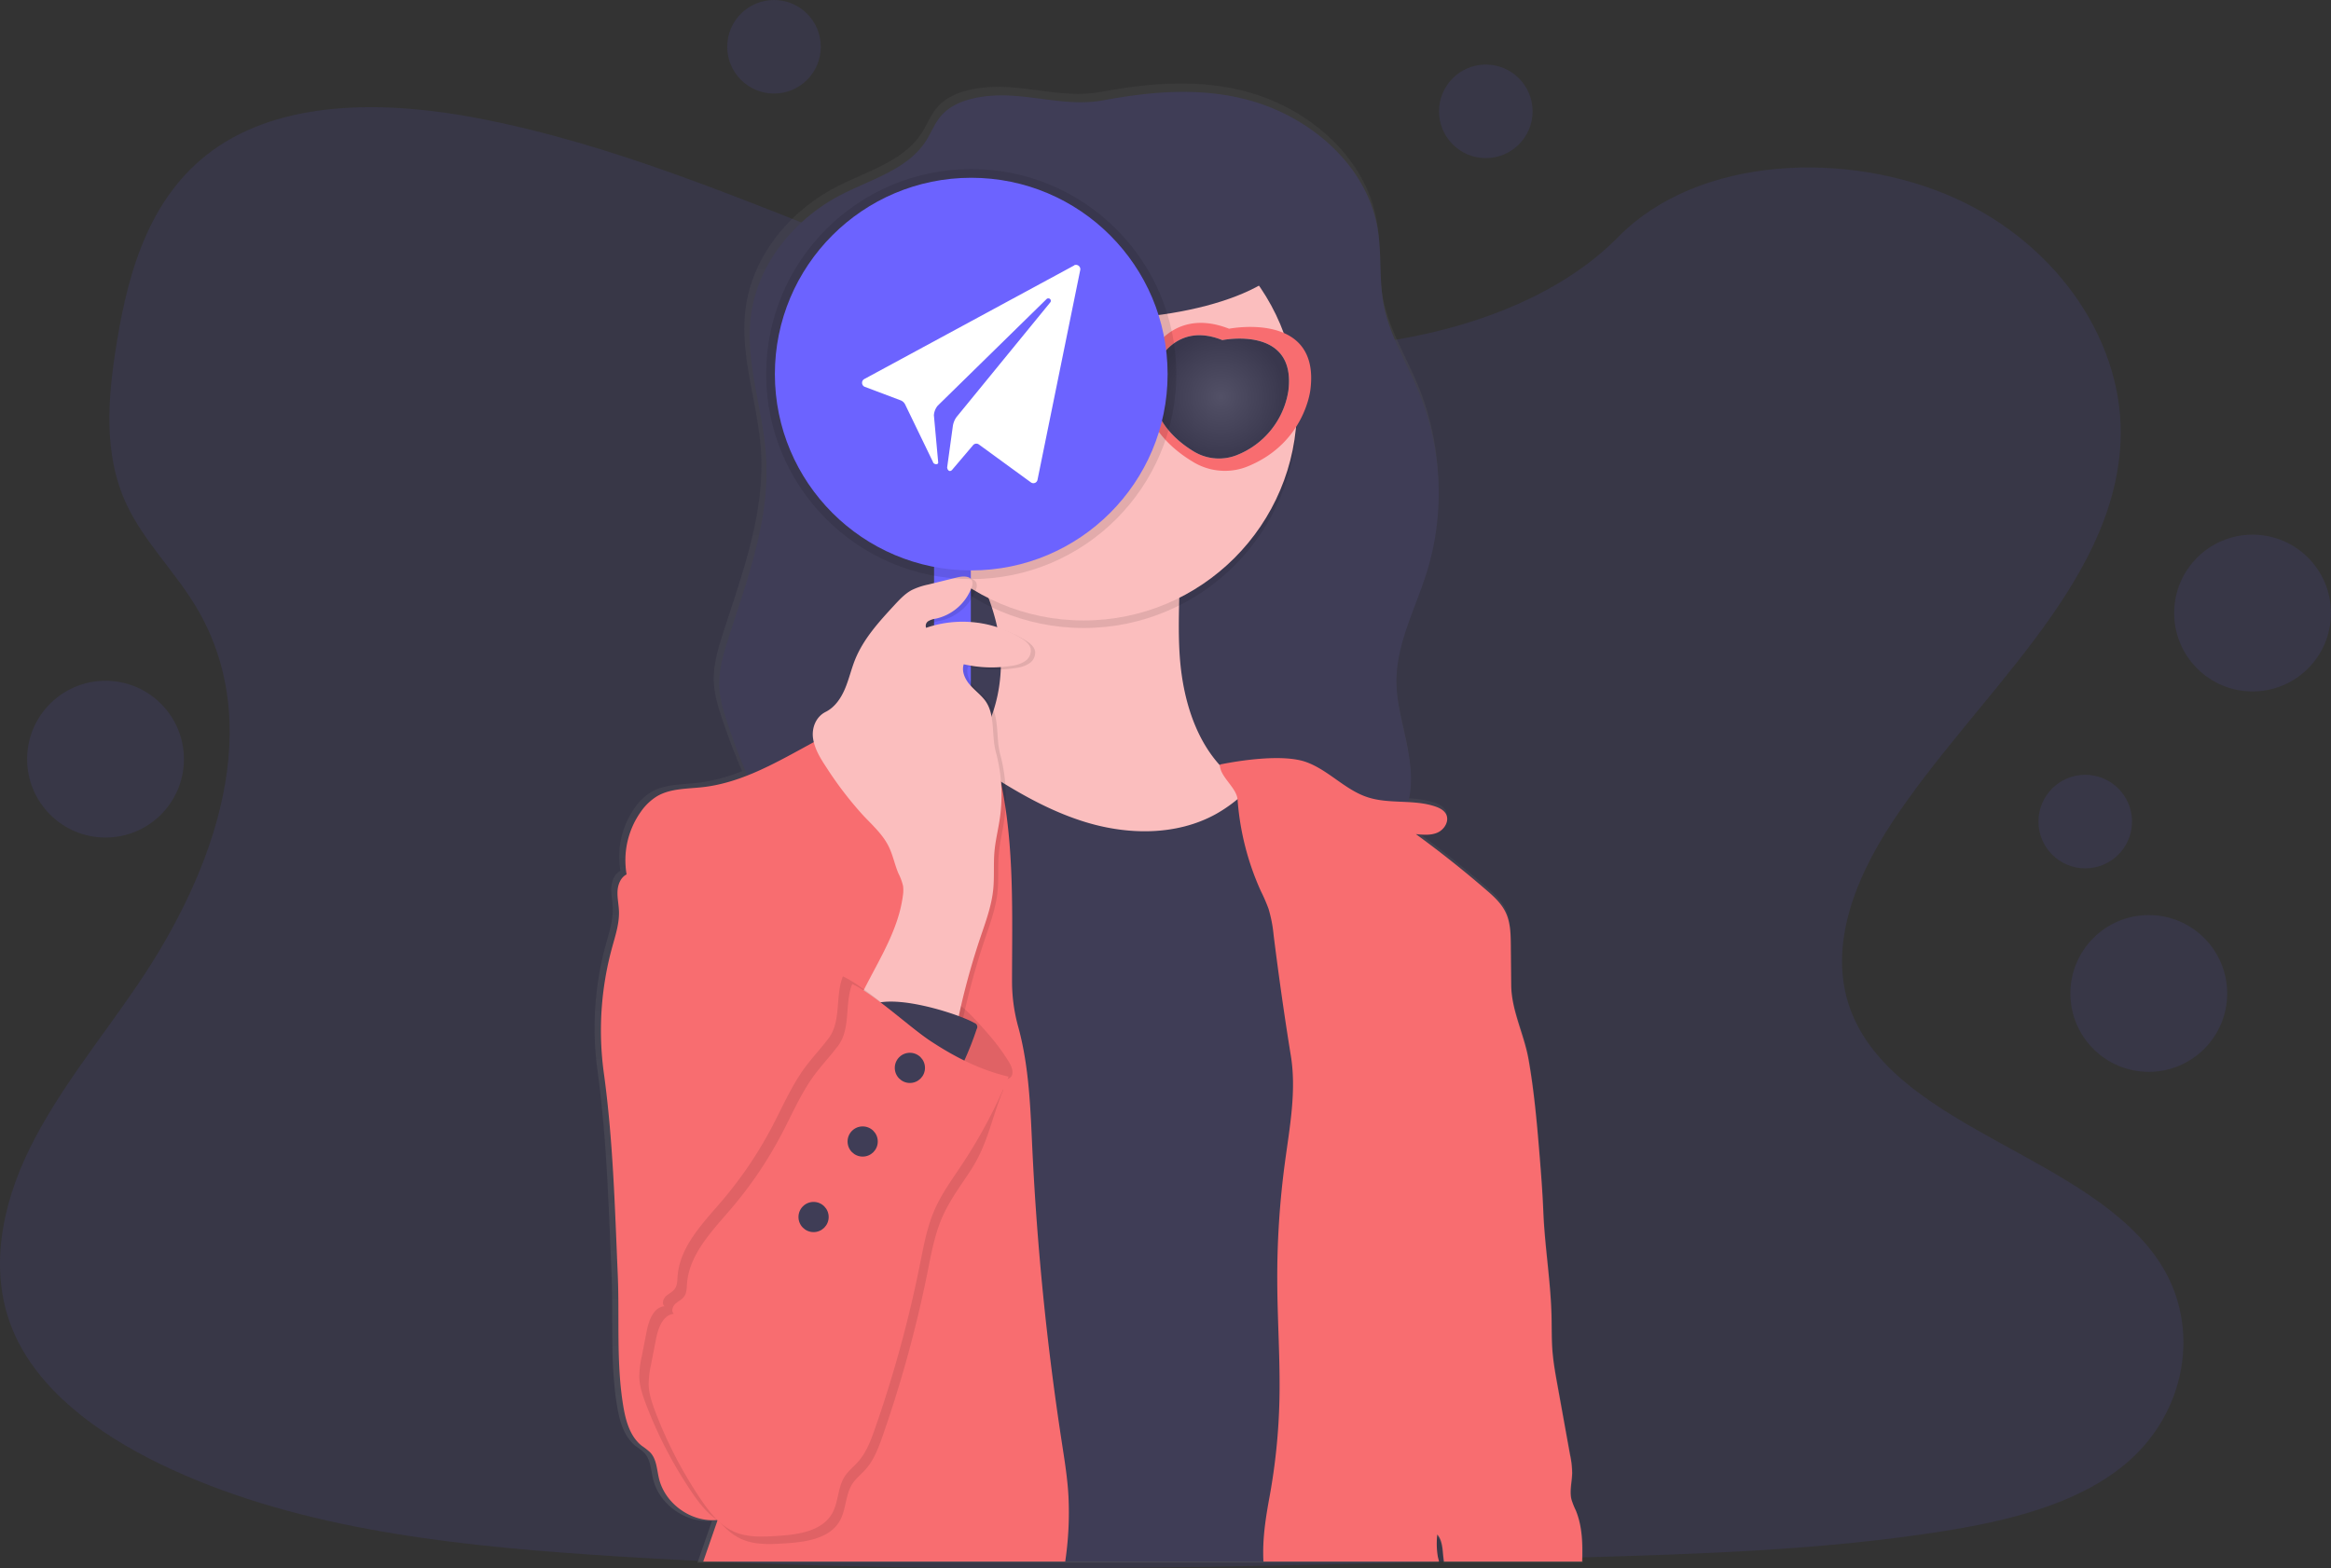<svg xmlns="http://www.w3.org/2000/svg" xmlns:xlink="http://www.w3.org/1999/xlink" id="a5bf4c2f-011e-4b0b-9ffb-d92ba0560f2b" data-name="Layer 1" width="1077.75" height="725.24" viewBox="0 0 1077.75 725.24"><rect x="0" y="0" width="1077.75" height="725.24" fill="#333333" stroke="none"/><defs><linearGradient id="afd189d7-11a7-4088-a6cf-cbbc8456f501-510" x1="564.5" y1="810" x2="564.5" y2="126" gradientUnits="userSpaceOnUse"><stop offset="0" stop-color="gray" stop-opacity="0.25"></stop><stop offset="0.54" stop-color="gray" stop-opacity="0.12"></stop><stop offset="1" stop-color="gray" stop-opacity="0.1"></stop></linearGradient><radialGradient id="fa3ab0ab-d0ab-491b-9f5d-880d1af9de28-511" cx="625.65" cy="270.91" r="30.01" gradientUnits="userSpaceOnUse"><stop offset="0" stop-color="#fff"></stop><stop offset="1"></stop></radialGradient></defs><title>messaging fun</title><path d="M647.68,248.35c-64.72-2.25-126.36-23.14-185.22-46s-117.17-48.19-180.34-60.3c-40.63-7.79-87.09-8.89-119.83,12.89-31.5,21-41.68,57.15-47.15,90.73-4.12,25.26-6.54,51.84,4.74,75.49,7.83,16.42,21.74,30.22,31.36,45.95,33.47,54.72,9.81,122.2-26.46,175.63-17,25.07-36.74,49-49.87,75.66s-19.2,57.25-7.71,84.47c11.38,27,38.51,47.24,67.9,61.49,59.69,28.95,130,37.23,198.61,41.92,151.82,10.39,304.46,5.89,456.69,1.39,56.33-1.67,112.92-3.36,168.34-12.07,30.77-4.84,62.55-12.51,84.89-31.05C1072,741,1079,701.17,1060,671.67c-31.88-49.49-120-61.78-142.31-114.9-12.27-29.23.33-61.79,18.16-88.91,38.23-58.16,102.33-109.19,105.7-175.67,2.32-45.67-28.49-91.39-76.13-113-49.94-22.64-119.18-19.8-156,17.69C771.49,235.48,704.82,250.33,647.68,248.35Z" transform="translate(-61.13 -87.38)" fill="#6c63ff" opacity="0.1"></path><circle cx="357.87" cy="21.63" r="21.63" fill="#6c63ff" opacity="0.1"></circle><circle cx="686.97" cy="51.49" r="21.63" fill="#6c63ff" opacity="0.1"></circle><circle cx="964.12" cy="379.93" r="21.63" fill="#6c63ff" opacity="0.1"></circle><circle cx="1041.49" cy="283.5" r="36.25" fill="#6c63ff" opacity="0.1"></circle><circle cx="993.5" cy="459.42" r="36.25" fill="#6c63ff" opacity="0.1"></circle><circle cx="48.79" cy="351.07" r="36.25" fill="#6c63ff" opacity="0.1"></circle><path d="M789.9,786.2a35.9,35.9,0,0,1-2-5.06c-1-4,.25-8.25.32-12.41a44.12,44.12,0,0,0-1-8.56q-2.94-16.18-5.86-32.39c-.9-5-1.81-10-2.24-15s-.38-10.33-.46-15.5c-.26-16.77-3.2-33.45-3.86-50.2-.36-8.72-1-17.42-1.74-26.12-1.21-14.93-2.53-29.89-5.14-44.64-2.08-11.72-8-22.64-8.07-34.53q-.09-9.25-.18-18.51c-.05-5.28-.14-10.77-2.46-15.53-2-4.2-5.62-7.41-9.16-10.45q-15.75-13.6-32.6-25.86c3.43.36,7.06.68,10.2-.75s5.44-5.33,3.91-8.43c-1-1.95-3.11-3-5.19-3.72a47.61,47.61,0,0,0-12.42-2,45.33,45.33,0,0,0,.92-4.86c2.19-17.21-6.43-34.09-6.41-51.44,0-17.85,9.06-34.26,14.3-51.32a124.11,124.11,0,0,0-3.64-82.49c-5.66-13.89-13.9-26.92-16.66-41.65-2.16-11.54-.82-23.49-2.76-35.06-5-29.44-31.21-52.08-60-59.89-22.27-6-44.91-4.13-67.3,0-19.24,3.56-36.81-4.3-56-1.78-7.54,1-15.38,3.45-20.23,9.3-2.81,3.38-4.38,7.6-6.75,11.31-8.56,13.41-25.59,17.89-39.72,25.21-21.48,11.13-38.59,31.93-41.79,55.89-3,22.2,5.76,44.23,7.09,66.59,1.69,28.55-8.67,56.24-17.45,83.46-2.45,7.6-4.81,15.43-4.37,23.4.29,5.45,1.9,10.74,3.61,15.93,2.78,8.4,5.91,16.73,9.46,24.86a81.64,81.64,0,0,1-20.74,5.43c-7.28.82-15,.53-21.34,4.23a25.32,25.32,0,0,0-7.42,7.09A39,39,0,0,0,348,490.11c-2.77,1.4-4.06,4.7-4.23,7.79s.55,6.17.66,9.26c.22,5.85-1.68,11.52-3.23,17.16a146,146,0,0,0-3.81,58.23c4.28,31.16,5.12,62.1,6.47,93.54.9,20.6-.79,41.41,2.62,61.75,1.14,6.8,3.17,14,8.6,18.29a34.24,34.24,0,0,1,3.86,3c3,3.14,3.12,8,4.13,12.2,2.83,11.76,15.05,20.46,27.08,19.32h0l.15.1h0c-2.25,6.54-4.44,12.83-6.67,19.25H726.29c-.2-.8-.42-1.61-.59-2.41a37.19,37.19,0,0,1-.23-10.22c2.86,3.35,2.37,8.27,3.14,12.63h64.3C793.18,801.88,793,793.64,789.9,786.2Z" transform="translate(-61.13 -87.38)" fill="url(#afd189d7-11a7-4088-a6cf-cbbc8456f501-510)"></path><path d="M516.08,132c-7.48,1-15.26,3.43-20.09,9.24-2.79,3.36-4.34,7.55-6.69,11.23-8.5,13.33-25.41,17.78-39.44,25.05-21.32,11.06-38.3,31.72-41.48,55.53-2.95,22.06,5.72,43.94,7,66.16,1.68,28.37-8.61,55.88-17.33,82.93-2.43,7.54-4.77,15.32-4.34,23.24.3,5.42,1.89,10.67,3.59,15.83,8,24.24,18.86,47.87,35,67.65s38,35.58,62.8,41.43c11.32,2.67,23,3.25,34.63,3.68q26.7,1,53.41,1c9.78,0,19.62-.11,29.22-2,20.37-3.94,38.34-15.48,55.74-26.78,20.05-13,42-29,45.06-52.68,2.18-17.1-6.38-33.87-6.37-51.11,0-17.73,9-34,14.21-51a123.49,123.49,0,0,0-3.62-82c-5.61-13.79-13.8-26.74-16.54-41.38-2.14-11.46-.81-23.33-2.74-34.83-4.91-29.25-31-51.74-59.6-59.5-22.11-6-44.59-4.1-66.81,0C552.62,137.3,535.18,129.5,516.08,132Z" transform="translate(-61.13 -87.38)" fill="#3f3d56"></path><path d="M522.14,377.14c4,18.41,1.35,38.55-9,54.29-5.13,7.82-12,14.37-19.31,20.18a123.86,123.86,0,0,1-38.07,21,76.36,76.36,0,0,0,29.28,14.25c8.16,2,16.58,2.57,25,3a708.47,708.47,0,0,0,126.34-4.56c14-1.77,28.6-4.21,39.93-12.65a5.49,5.49,0,0,0,2.23-2.64c.81-2.77-2.49-4.87-5.22-5.8-13.51-4.62-28.06-7.28-39.74-15.48-17.9-12.55-25.36-35.6-26.95-57.4s1.53-43.78-.6-65.53q-43.32-.66-86.6,2.51c-3.21.24-17.76-.56-19.48,2.22-1.94,3.15,6.13,10.79,8.13,13.82A96.45,96.45,0,0,1,522.14,377.14Z" transform="translate(-61.13 -87.38)" fill="#fbbebe"></path><circle cx="501.01" cy="191.77" r="98.65" opacity="0.1"></circle><circle cx="501.01" cy="188.28" r="98.65" fill="#fbbebe"></circle><rect x="431.87" y="256.81" width="17" height="189.45" fill="#6c63ff"></rect><path d="M700.62,638.79c-8.07,33.05-13.13,67.23-9.72,101.08,2.26,22.41,10.13,46.81,10.54,69.64H456.86c-.06-12.33-.11-25.1-.17-37.86,0-2.34,0-4.68,0-7,0-3,0-6.07,0-9.1-.05-9.24-.09-18.38-.13-27.25-.07-16-.15-32-1.69-48-2.73-28.34-10-56.08-19.55-82.93-.69-2-1.4-3.92-2.12-5.88h0l-.24-.64c-.72-2-1.47-4-2.22-6-11.9-31.62-25.5-64.45-19-97.33a84.2,84.2,0,0,1,41.14-56.42c6.48-3.6,13.62-6.35,21-6.47,12.73-.2,24.15,7.27,34.75,14.33,5,3.36,10.15,6.71,15.34,9.91,12.4,7.67,25.29,14.5,39.2,18.73,19.72,6,42,6.24,60.08-3.73a67.26,67.26,0,0,0,10-6.87,113.76,113.76,0,0,0,16.5-17.33c4.78,9.32,15.2,13.25,23.83,19.18,12.13,8.35,20.62,21.21,26,34.94s7.78,28.39,9.83,43c2,14.42,3.71,29,2.88,43.51C711.13,600.2,705.34,619.46,700.62,638.79Z" transform="translate(-61.13 -87.38)" fill="#3f3d56"></path><path d="M553.64,809.51H386.28c2.21-6.38,4.39-12.62,6.62-19.12a.06.06,0,0,0,0,0,.36.36,0,0,0,0-.09h-.2c-12,1.13-24.08-7.52-26.89-19.2-1-4.21-1.09-9-4.1-12.11a33.56,33.56,0,0,0-3.83-3c-5.4-4.24-7.41-11.41-8.54-18.17-3.39-20.21-1.71-40.88-2.6-61.36-1.34-31.22-2.17-62-6.43-92.93a145,145,0,0,1,3.79-57.85c1.53-5.6,3.43-11.24,3.21-17-.12-3.07-.82-6.13-.66-9.2s1.45-6.35,4.19-7.74a38.77,38.77,0,0,1,6.7-29.14,25.22,25.22,0,0,1,7.37-7c6.26-3.68,14-3.39,21.18-4.21,33.68-3.81,60.38-33.31,94.11-36.6,7.58-.74,15.21-.1,22.79.54,12.43,1,17,16.76,19.84,28.89.38,1.6.73,3.2,1.07,4.8,6.32,30.13,5.16,61.38,5.15,92.23a78.56,78.56,0,0,0,2.87,21c5.11,18.6,5.64,38.09,6.56,57.35a1303.36,1303.36,0,0,0,13.56,134.6c1.28,8.37,2.66,16.74,3.1,25.19A153.47,153.47,0,0,1,553.64,809.51Z" transform="translate(-61.13 -87.38)" fill="#f86d70"></path><path d="M518,565.5a96,96,0,0,1,9.72,13.15c1.34,2.21,2.44,5.4.48,7.09a5.83,5.83,0,0,1-3.61,1l-23.52,1c-3.55.15-7.22.29-10.55-1-4.64-1.74-7.91-5.86-10.92-9.79l-10.43-13.59c-2.75-3.59-5.57-7.33-6.52-11.75s.59-9.71,4.67-11.67c3.54-1.7,7.74-.46,11.46.8,7.07,2.39,15.48,4,21.74,8.09C507.05,553.12,512.94,559.66,518,565.5Z" transform="translate(-61.13 -87.38)" fill="#f86d70"></path><path d="M518,565.5a96,96,0,0,1,9.72,13.15c1.34,2.21,2.44,5.4.48,7.09a5.83,5.83,0,0,1-3.61,1l-23.52,1c-3.55.15-7.22.29-10.55-1-4.64-1.74-7.91-5.86-10.92-9.79l-10.43-13.59c-2.75-3.59-5.57-7.33-6.52-11.75s.59-9.71,4.67-11.67c3.54-1.7,7.74-.46,11.46.8,7.07,2.39,15.48,4,21.74,8.09C507.05,553.12,512.94,559.66,518,565.5Z" transform="translate(-61.13 -87.38)" opacity="0.1"></path><path d="M504.65,567.06a335.11,335.11,0,0,1,11.77-45.18c2.43-7.2,5.11-14.4,5.91-22,.62-5.89.07-11.86.6-17.76.46-5.1,1.72-10.09,2.46-15.15a76,76,0,0,0-1.82-30.8c-2.15-8-.09-17.67-5.21-24.15-2.08-2.63-4.85-4.63-7-7.2s-3.7-6.07-2.64-9.25a57.9,57.9,0,0,0,22.18.71,14.5,14.5,0,0,0,6.17-2.15,5.88,5.88,0,0,0,2.63-5.65c-.43-2.17-2.37-3.68-4.24-4.85a51.92,51.92,0,0,0-44.14-4.92,2.57,2.57,0,0,1,1.1-3.14,9.71,9.71,0,0,1,3.45-1.11,22.94,22.94,0,0,0,16.43-14.25,4.76,4.76,0,0,0,.32-3.14c-.84-2.45-4.32-2.31-6.84-1.69l-13.58,3.34a31.49,31.49,0,0,0-7.61,2.58c-3,1.64-5.45,4.23-7.8,6.77-7.12,7.71-14.4,15.65-18.32,25.38-1.77,4.41-2.81,9.08-4.66,13.45s-4.69,8.57-8.93,10.69c-4.46,2.22-6.55,7.36-5.82,12.28s3.45,9.3,6.2,13.45a166.41,166.41,0,0,0,17.09,22.26c4.25,4.5,9,8.76,11.7,14.32,1.93,3.93,2.75,8.31,4.45,12.34a25.64,25.64,0,0,1,2.17,5.85,16,16,0,0,1-.08,4.42c-2.85,22.17-19.29,40.24-25.44,61.74a7.87,7.87,0,0,0-.43,3.14c.27,2,2,3.54,3.6,4.77,11.95,9,26.55,13.69,40.84,18.19C501.79,583.09,503.23,574.68,504.65,567.06Z" transform="translate(-61.13 -87.38)" opacity="0.1"></path><path d="M502.65,566.06a335.11,335.11,0,0,1,11.77-45.18c2.43-7.2,5.11-14.4,5.91-22,.62-5.89.07-11.86.6-17.76.46-5.1,1.72-10.09,2.46-15.15a76,76,0,0,0-1.82-30.8c-2.15-8-.09-17.67-5.21-24.15-2.08-2.63-4.85-4.63-7-7.2s-3.7-6.07-2.64-9.25a57.9,57.9,0,0,0,22.18.71,14.5,14.5,0,0,0,6.17-2.15,5.88,5.88,0,0,0,2.63-5.65c-.43-2.17-2.37-3.68-4.24-4.85a51.92,51.92,0,0,0-44.14-4.92,2.57,2.57,0,0,1,1.1-3.14,9.71,9.71,0,0,1,3.45-1.11,22.94,22.94,0,0,0,16.43-14.25,4.76,4.76,0,0,0,.32-3.14c-.84-2.45-4.32-2.31-6.84-1.69l-13.58,3.34a31.49,31.49,0,0,0-7.61,2.58c-3,1.64-5.45,4.23-7.8,6.77-7.12,7.71-14.4,15.65-18.32,25.38-1.77,4.41-2.81,9.08-4.66,13.45s-4.69,8.57-8.93,10.69c-4.46,2.22-6.55,7.36-5.82,12.28s3.45,9.3,6.2,13.45a166.41,166.41,0,0,0,17.09,22.26c4.25,4.5,9,8.76,11.7,14.32,1.93,3.93,2.75,8.31,4.45,12.34a25.64,25.64,0,0,1,2.17,5.85,16,16,0,0,1-.08,4.42c-2.85,22.17-19.29,40.24-25.44,61.74a7.87,7.87,0,0,0-.43,3.14c.27,2,2,3.54,3.6,4.77,11.95,9,26.55,13.69,40.84,18.19C499.79,582.09,501.23,573.68,502.65,566.06Z" transform="translate(-61.13 -87.38)" fill="#fbbebe"></path><path d="M511.69,560.47a1.9,1.9,0,0,1,1,2.83,146.25,146.25,0,0,1-12.89,28.34q-15.87-8.76-31.06-18.73c-2.41-1.58-4.91-3.3-6.23-5.87C447.75,538.26,501.8,554.72,511.69,560.47Z" transform="translate(-61.13 -87.38)" fill="#3f3d56"></path><path d="M452.16,574.42c-3.47,4.67-7.52,8.89-11,13.58-6.2,8.41-10.32,18.13-15.19,27.38A186.12,186.12,0,0,1,403,649.45c-9,10.55-19.71,21.33-20.71,35.16-.14,2-.11,4.07-1.23,5.69-1,1.46-2.77,2.21-4.09,3.42s-2.08,3.48-.77,4.68c-5.13.55-7.26,6.74-8.25,11.8l-2.27,11.68a42.79,42.79,0,0,0-1.1,9.28c.13,4.24,1.52,8.33,3,12.3a198.71,198.71,0,0,0,21.08,40.68c4.1,6.08,8.85,12.19,15.58,15.1,6.17,2.66,13.17,2.29,19.88,1.86,9.5-.6,20.55-2.12,25.27-10.38,3-5.25,2.54-12,5.81-17.1,1.69-2.61,4.22-4.55,6.27-6.88,3.78-4.3,5.83-9.81,7.72-15.21a569.52,569.52,0,0,0,20.8-75.9c1.73-8.64,3.29-17.4,6.84-25.46,3.28-7.47,8.16-14.09,12.67-20.9,8.45-12.77,9.71-23.84,15.55-38-12.87-3-18.82-11.53-29.79-18.78-10.35-6.83-25.64-21.38-36.56-26.62C455.06,554.84,458.09,566.45,452.16,574.42Z" transform="translate(-61.13 -87.38)" opacity="0.1"></path><path d="M444.31,567.43c-3.48,4.67-7.53,8.9-11,13.59-6.19,8.41-10.32,18.13-15.18,27.37a187.55,187.55,0,0,1-23,34.08c-9,10.55-19.72,21.33-20.71,35.15-.14,2-.12,4.08-1.24,5.69s-2.77,2.22-4.08,3.42-2.09,3.49-.77,4.69c-5.14.54-7.27,6.73-8.25,11.8l-2.27,11.67a42.26,42.26,0,0,0-1.11,9.28c.13,4.25,1.52,8.34,3,12.31a198.87,198.87,0,0,0,21.08,40.67c4.1,6.09,8.85,12.19,15.58,15.1,6.18,2.67,13.18,2.29,19.89,1.87,9.49-.6,20.54-2.13,25.27-10.38,3-5.25,2.53-12,5.81-17.1,1.68-2.62,4.21-4.55,6.26-6.89,3.78-4.3,5.83-9.8,7.72-15.21a567.61,567.61,0,0,0,20.8-75.9c1.73-8.63,3.29-17.4,6.84-25.46,3.28-7.46,8.17-14.09,12.67-20.89,8.46-12.78,8-20.36,13.8-34.53-12.86-3-17.07-15-28-22.26-10.34-6.83-25.64-21.38-36.56-26.62C447.2,547.86,450.23,559.47,444.31,567.43Z" transform="translate(-61.13 -87.38)" opacity="0.1"></path><path d="M448.67,570.92c-3.47,4.68-7.52,8.9-11,13.59-6.19,8.41-10.31,18.13-15.18,27.37A187,187,0,0,1,399.46,646c-9,10.55-19.71,21.33-20.71,35.16-.14,2-.11,4.07-1.23,5.68s-2.77,2.22-4.09,3.43-2.08,3.48-.77,4.68c-5.13.55-7.26,6.73-8.25,11.8l-2.27,11.68a42.79,42.79,0,0,0-1.1,9.28c.12,4.24,1.52,8.33,3,12.3a199.2,199.2,0,0,0,21.08,40.68c4.11,6.08,8.86,12.18,15.59,15.09,6.17,2.67,13.17,2.29,19.88,1.87,9.5-.6,20.55-2.12,25.27-10.38,3-5.25,2.54-12,5.81-17.1,1.68-2.61,4.22-4.55,6.27-6.89,3.78-4.29,5.83-9.8,7.72-15.2a568,568,0,0,0,20.79-75.9c1.74-8.64,3.3-17.4,6.85-25.47,3.28-7.46,8.16-14.09,12.66-20.89a236.66,236.66,0,0,0,21.51-40.55c-12.86-3-24.77-9-35.74-16.24-10.35-6.83-25.64-21.38-36.56-26.62C451.57,551.35,454.6,563,448.67,570.92Z" transform="translate(-61.13 -87.38)" fill="#f86d70"></path><circle cx="420.69" cy="493.83" r="6.98" fill="#3f3d56"></circle><circle cx="398.86" cy="527.88" r="6.98" fill="#3f3d56"></circle><circle cx="376.16" cy="562.8" r="6.98" fill="#3f3d56"></circle><path d="M792.62,809.51H728.78c-.76-4.33-.27-9.22-3.11-12.54a36.68,36.68,0,0,0,.23,10.15c.17.8.39,1.6.59,2.39h-81.2c-.55-10.24,1-20.13,2.91-30.43a284,284,0,0,0,4.48-44.31c.41-18.36-.95-36.71-1-55.07a397.31,397.31,0,0,1,3.5-54.39c2.2-16.58,5.47-33.38,2.75-49.89-3-18.43-5.62-37.12-7.94-55.66a62.24,62.24,0,0,0-2.35-12.13,80.73,80.73,0,0,0-3.52-8.11,124.66,124.66,0,0,1-10.8-42.46c-.46-5.53-8.3-10.54-8.18-16.13,10.68-2.16,29.7-4.84,39.95-1.13S683,452.6,693.29,456c10,3.35,21.3.94,31.33,4.29,2.06.69,4.19,1.75,5.15,3.69,1.52,3.08-.76,6.94-3.88,8.37s-6.73,1.1-10.13.75q16.71,12.17,32.37,25.69c3.51,3,7.06,6.22,9.09,10.39,2.3,4.72,2.39,10.18,2.44,15.42l.18,18.4c.11,11.81,5.95,22.66,8,34.3,2.59,14.66,3.9,29.52,5.11,44.36.7,8.64,1.37,17.29,1.72,25.95.66,16.64,3.58,33.21,3.83,49.87.08,5.14,0,10.29.46,15.4s1.33,10,2.22,14.9L787,760a42.93,42.93,0,0,1,1,8.51c-.07,4.14-1.31,8.33-.31,12.33a36.55,36.55,0,0,0,2,5C792.73,793.26,792.89,801.45,792.62,809.51Z" transform="translate(-61.13 -87.38)" fill="#f86d70"></path><ellipse cx="504.93" cy="111.01" rx="94.29" ry="36.67" fill="#3f3d56"></ellipse><path d="M629.41,239.4c-26.29-10.33-36.62,12.2-36.62,12.2-10.12,27,8.84,42.82,20.32,49.6a28.3,28.3,0,0,0,14.38,3.92A27.9,27.9,0,0,0,638.16,303C664.51,292.15,667,267.57,667,267.57,671.66,231,629.41,239.4,629.41,239.4Zm27.4,28.72a38.35,38.35,0,0,1-23.41,29.55,22.3,22.3,0,0,1-8.67,1.74,22.56,22.56,0,0,1-11.68-3.27c-9.33-5.65-24.74-18.84-16.51-41.31,0,0,8.39-18.77,29.75-10.17C626.29,244.66,660.63,237.62,656.81,268.12Z" transform="translate(-61.13 -87.38)" fill="#f86d70"></path><path d="M626.29,244.66s34.34-7,30.52,23.46a38.35,38.35,0,0,1-23.41,29.55,22.3,22.3,0,0,1-8.67,1.74h0a22.56,22.56,0,0,1-11.68-3.27c-9.33-5.65-24.74-18.84-16.51-41.31C596.54,254.83,604.93,236.06,626.29,244.66Z" transform="translate(-61.13 -87.38)" fill="#3f3d56"></path><path d="M626.29,244.66s34.34-7,30.52,23.46a38.35,38.35,0,0,1-23.41,29.55,22.3,22.3,0,0,1-8.67,1.74h0a22.56,22.56,0,0,1-11.68-3.27c-9.33-5.65-24.74-18.84-16.51-41.31C596.54,254.83,604.93,236.06,626.29,244.66Z" transform="translate(-61.13 -87.38)" opacity="0.1" fill="url(#fa3ab0ab-d0ab-491b-9f5d-880d1af9de28-511)"></path><circle cx="449.06" cy="173" r="94.81" opacity="0.1"></circle><circle cx="449.06" cy="173" r="90.79" fill="#6c63ff"></circle><path d="M557.78,210.13l-97,52.51a2,2,0,0,0,.14,3.61l16.56,6.24a3.9,3.9,0,0,1,2.18,2L492.49,301c.24,1.17,2.4,1.48,2.43.29l-2-21.89a7.81,7.81,0,0,1,1.77-4.42L545,225.69a1.19,1.19,0,0,1,1.09-.31,1.14,1.14,0,0,1,.63,1.84l-43.37,53.06a9.69,9.69,0,0,0-1.7,4.37l-2.6,18.91c.22,1.65,1.51,2.28,2.55.8l9.34-11a2,2,0,0,1,2.75-.46l24.08,17.55a1.94,1.94,0,0,0,3.06-1.19l19.75-97a2,2,0,0,0-2.84-2.19Z" transform="translate(-61.13 -87.38)" fill="#fff"></path></svg>